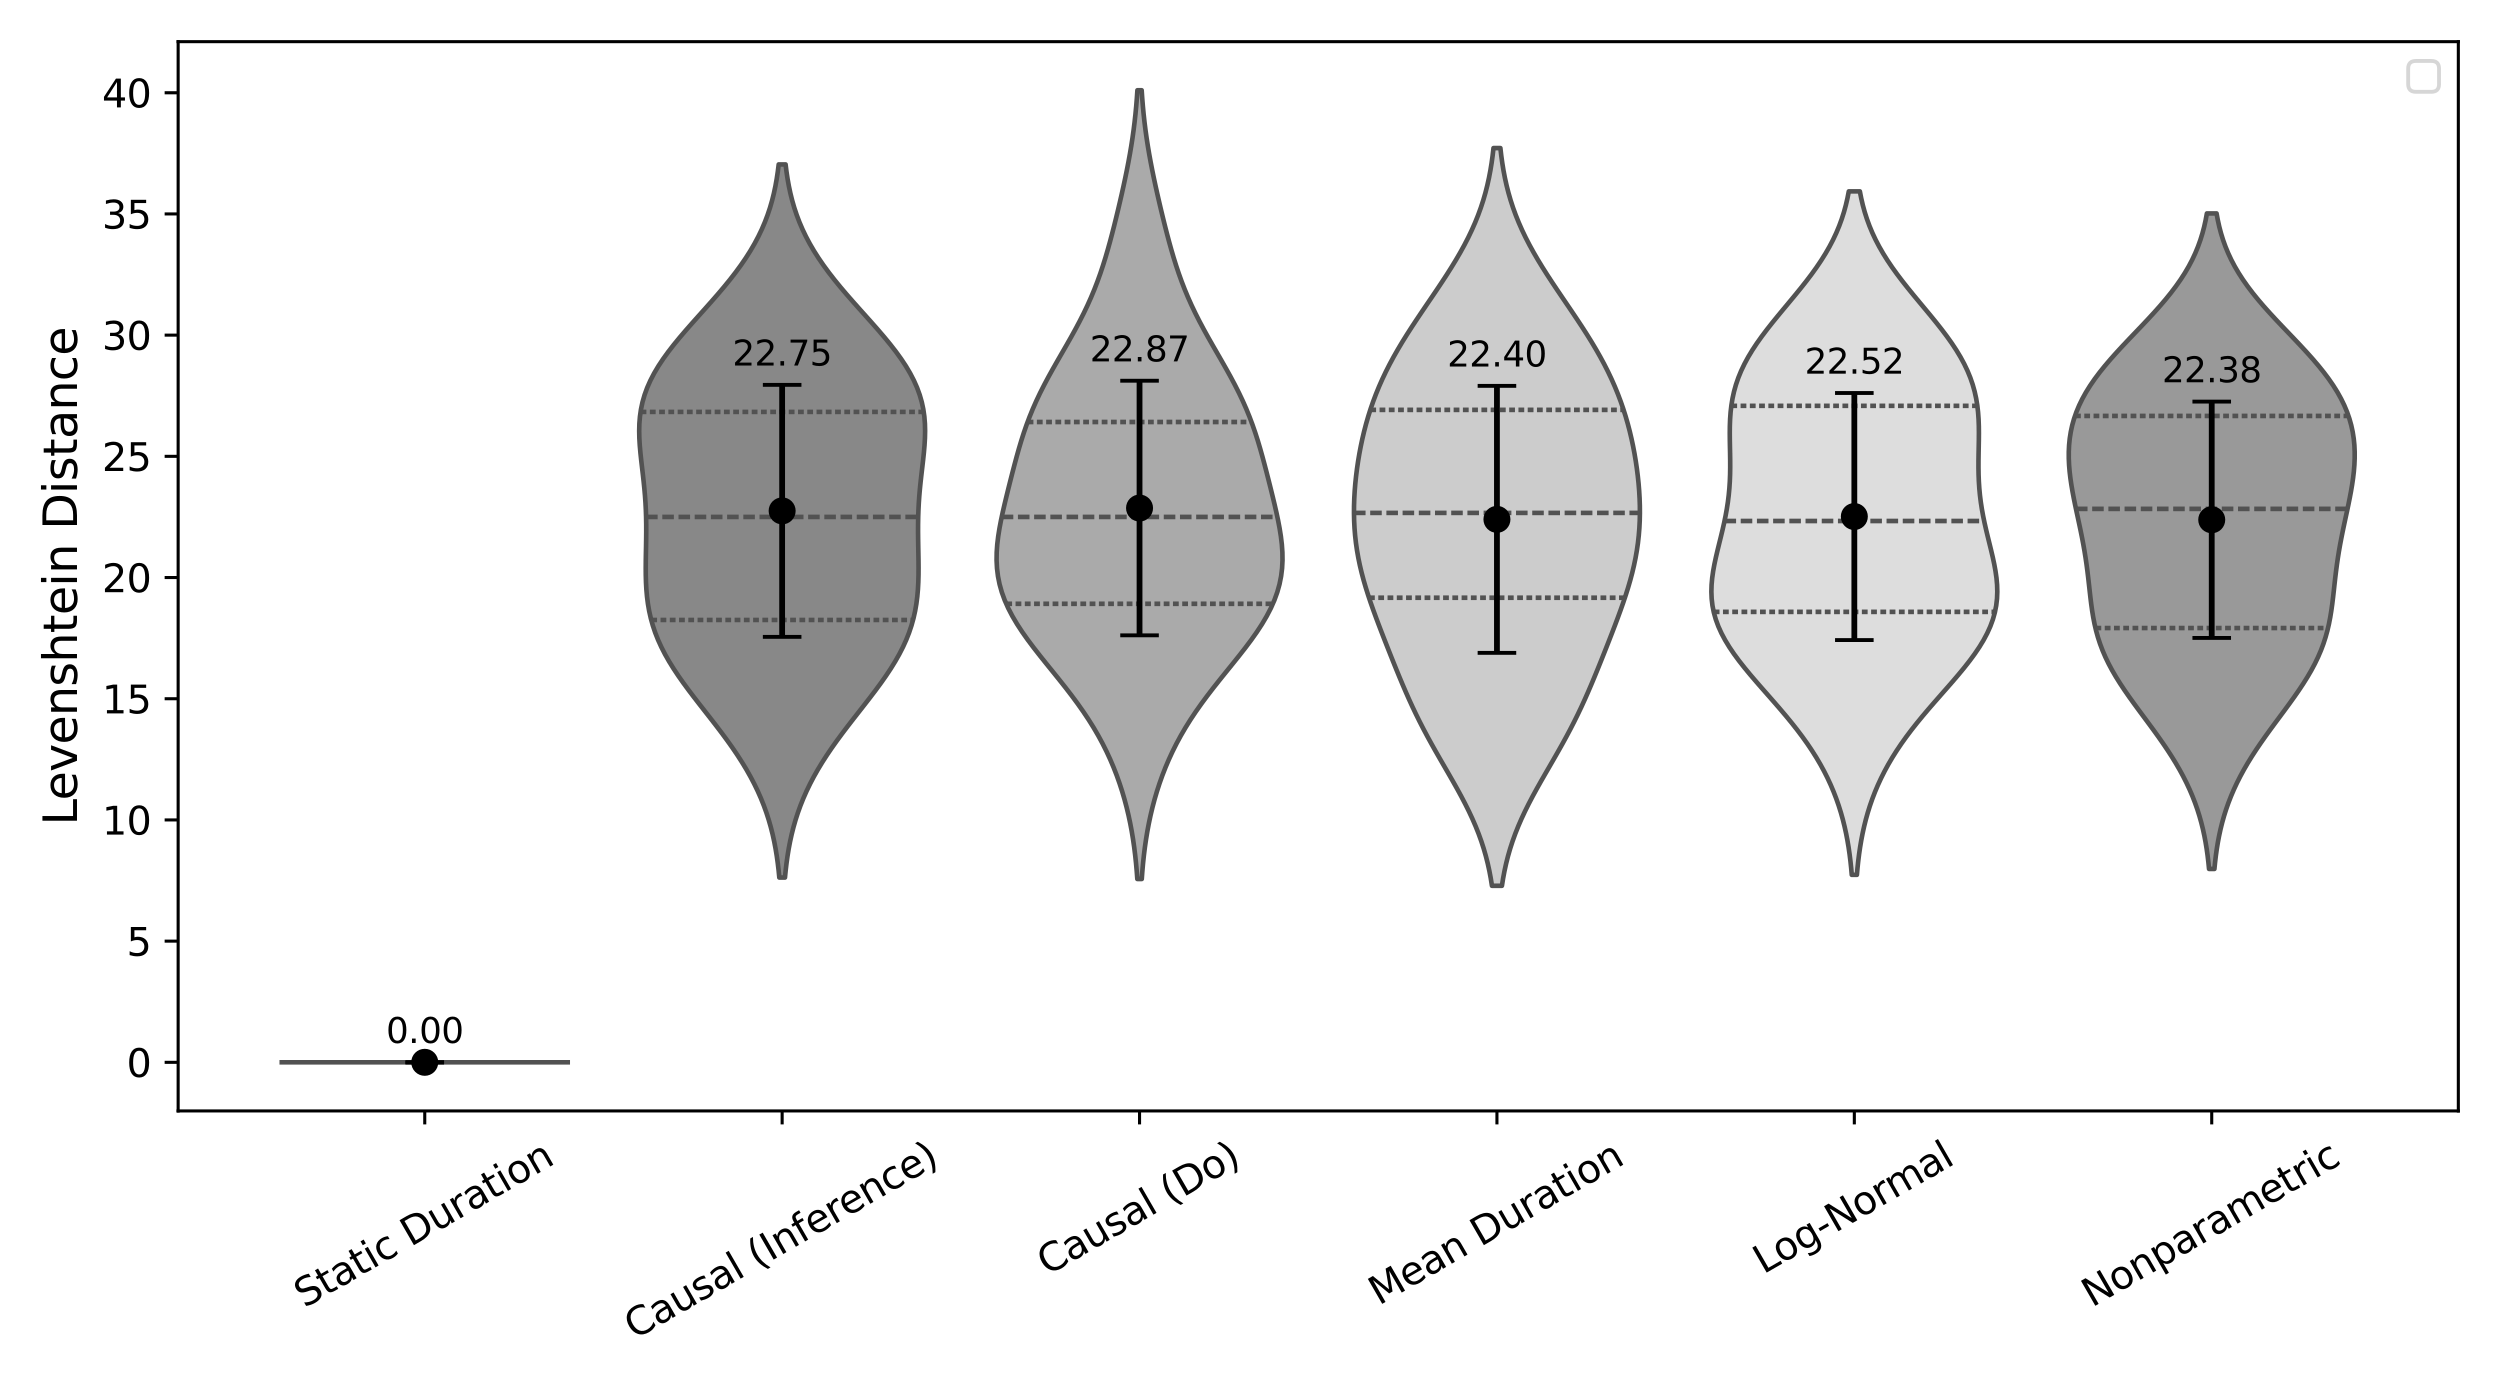 <?xml version="1.0" encoding="utf-8" standalone="no"?>
<!DOCTYPE svg PUBLIC "-//W3C//DTD SVG 1.1//EN"
  "http://www.w3.org/Graphics/SVG/1.1/DTD/svg11.dtd">
<svg xmlns:xlink="http://www.w3.org/1999/xlink" width="648pt" height="360pt" viewBox="0 0 648 360" xmlns="http://www.w3.org/2000/svg" version="1.1">
 <defs>
  <style type="text/css">*{stroke-linejoin: round; stroke-linecap: butt}</style>
 </defs>
 <g id="figure_1">
  <g id="patch_1">
   <path d="M 0 360 
L 648 360 
L 648 0 
L 0 0 
z
" style="fill: #ffffff"/>
  </g>
  <g id="axes_1">
   <g id="patch_2">
    <path d="M 46.175 287.95 
L 637.2 287.95 
L 637.2 10.8 
L 46.175 10.8 
z
" style="fill: #ffffff"/>
   </g>
   <g id="FillBetweenPolyCollection_1">
    <defs>
     <path id="m46a156cd77" d="M 203.464 -132.541 
L 201.999 -132.541 
L 201.816 -134.408 
L 201.596 -136.275 
L 201.336 -138.142 
L 201.03 -140.009 
L 200.673 -141.876 
L 200.262 -143.743 
L 199.791 -145.61 
L 199.256 -147.477 
L 198.652 -149.344 
L 197.978 -151.211 
L 197.23 -153.079 
L 196.405 -154.946 
L 195.503 -156.813 
L 194.523 -158.68 
L 193.467 -160.547 
L 192.336 -162.414 
L 191.135 -164.281 
L 189.868 -166.148 
L 188.542 -168.015 
L 187.166 -169.882 
L 185.749 -171.749 
L 184.304 -173.616 
L 182.844 -175.483 
L 181.382 -177.35 
L 179.934 -179.217 
L 178.516 -181.084 
L 177.142 -182.951 
L 175.828 -184.819 
L 174.587 -186.686 
L 173.431 -188.553 
L 172.371 -190.42 
L 171.415 -192.287 
L 170.567 -194.154 
L 169.83 -196.021 
L 169.203 -197.888 
L 168.683 -199.755 
L 168.265 -201.622 
L 167.942 -203.489 
L 167.703 -205.356 
L 167.538 -207.223 
L 167.436 -209.09 
L 167.385 -210.957 
L 167.373 -212.824 
L 167.388 -214.692 
L 167.419 -216.559 
L 167.455 -218.426 
L 167.486 -220.293 
L 167.503 -222.16 
L 167.499 -224.027 
L 167.468 -225.894 
L 167.406 -227.761 
L 167.309 -229.628 
L 167.179 -231.495 
L 167.016 -233.362 
L 166.827 -235.229 
L 166.619 -237.096 
L 166.401 -238.963 
L 166.187 -240.83 
L 165.99 -242.697 
L 165.828 -244.564 
L 165.718 -246.432 
L 165.677 -248.299 
L 165.723 -250.166 
L 165.873 -252.033 
L 166.14 -253.9 
L 166.537 -255.767 
L 167.073 -257.634 
L 167.753 -259.501 
L 168.578 -261.368 
L 169.547 -263.235 
L 170.654 -265.102 
L 171.888 -266.969 
L 173.239 -268.836 
L 174.689 -270.703 
L 176.223 -272.57 
L 177.82 -274.437 
L 179.463 -276.304 
L 181.131 -278.172 
L 182.804 -280.039 
L 184.464 -281.906 
L 186.093 -283.773 
L 187.676 -285.64 
L 189.2 -287.507 
L 190.651 -289.374 
L 192.021 -291.241 
L 193.302 -293.108 
L 194.489 -294.975 
L 195.579 -296.842 
L 196.57 -298.709 
L 197.465 -300.576 
L 198.263 -302.443 
L 198.971 -304.31 
L 199.591 -306.177 
L 200.131 -308.044 
L 200.595 -309.912 
L 200.992 -311.779 
L 201.326 -313.646 
L 201.607 -315.513 
L 201.839 -317.38 
L 203.625 -317.38 
L 203.625 -317.38 
L 203.857 -315.513 
L 204.137 -313.646 
L 204.472 -311.779 
L 204.868 -309.912 
L 205.333 -308.044 
L 205.872 -306.177 
L 206.493 -304.31 
L 207.2 -302.443 
L 207.999 -300.576 
L 208.893 -298.709 
L 209.885 -296.842 
L 210.975 -294.975 
L 212.162 -293.108 
L 213.443 -291.241 
L 214.813 -289.374 
L 216.264 -287.507 
L 217.787 -285.64 
L 219.37 -283.773 
L 221 -281.906 
L 222.66 -280.039 
L 224.333 -278.172 
L 226.001 -276.304 
L 227.643 -274.437 
L 229.241 -272.57 
L 230.775 -270.703 
L 232.225 -268.836 
L 233.575 -266.969 
L 234.81 -265.102 
L 235.916 -263.235 
L 236.885 -261.368 
L 237.711 -259.501 
L 238.391 -257.634 
L 238.927 -255.767 
L 239.324 -253.9 
L 239.591 -252.033 
L 239.741 -250.166 
L 239.787 -248.299 
L 239.746 -246.432 
L 239.635 -244.564 
L 239.473 -242.697 
L 239.277 -240.83 
L 239.062 -238.963 
L 238.845 -237.096 
L 238.636 -235.229 
L 238.447 -233.362 
L 238.285 -231.495 
L 238.154 -229.628 
L 238.058 -227.761 
L 237.995 -225.894 
L 237.964 -224.027 
L 237.96 -222.16 
L 237.978 -220.293 
L 238.009 -218.426 
L 238.045 -216.559 
L 238.075 -214.692 
L 238.09 -212.824 
L 238.078 -210.957 
L 238.028 -209.09 
L 237.926 -207.223 
L 237.761 -205.356 
L 237.522 -203.489 
L 237.198 -201.622 
L 236.78 -199.755 
L 236.261 -197.888 
L 235.634 -196.021 
L 234.897 -194.154 
L 234.049 -192.287 
L 233.092 -190.42 
L 232.032 -188.553 
L 230.877 -186.686 
L 229.636 -184.819 
L 228.322 -182.951 
L 226.948 -181.084 
L 225.529 -179.217 
L 224.081 -177.35 
L 222.62 -175.483 
L 221.159 -173.616 
L 219.714 -171.749 
L 218.298 -169.882 
L 216.922 -168.015 
L 215.596 -166.148 
L 214.329 -164.281 
L 213.127 -162.414 
L 211.997 -160.547 
L 210.94 -158.68 
L 209.961 -156.813 
L 209.059 -154.946 
L 208.234 -153.079 
L 207.485 -151.211 
L 206.811 -149.344 
L 206.208 -147.477 
L 205.673 -145.61 
L 205.202 -143.743 
L 204.79 -141.876 
L 204.434 -140.009 
L 204.128 -138.142 
L 203.868 -136.275 
L 203.648 -134.408 
L 203.464 -132.541 
z
" style="stroke: #525252; stroke-width: 1.2"/>
    </defs>
    <g clip-path="url(#p3bb5e16702)">
     <use xlink:href="#m46a156cd77" x="0" y="360" style="fill: #888888; stroke: #525252; stroke-width: 1.2"/>
    </g>
   </g>
   <g id="FillBetweenPolyCollection_2">
    <defs>
     <path id="m04b1e6a5a4" d="M 295.947 -132.167 
L 294.791 -132.167 
L 294.637 -134.232 
L 294.453 -136.297 
L 294.234 -138.362 
L 293.977 -140.427 
L 293.68 -142.492 
L 293.337 -144.557 
L 292.948 -146.622 
L 292.508 -148.687 
L 292.015 -150.752 
L 291.466 -152.817 
L 290.858 -154.882 
L 290.188 -156.947 
L 289.453 -159.012 
L 288.649 -161.077 
L 287.772 -163.142 
L 286.817 -165.207 
L 285.782 -167.272 
L 284.663 -169.337 
L 283.458 -171.402 
L 282.167 -173.467 
L 280.791 -175.532 
L 279.335 -177.597 
L 277.807 -179.662 
L 276.218 -181.727 
L 274.583 -183.792 
L 272.919 -185.857 
L 271.248 -187.922 
L 269.593 -189.987 
L 267.977 -192.052 
L 266.427 -194.117 
L 264.966 -196.182 
L 263.616 -198.247 
L 262.398 -200.312 
L 261.326 -202.377 
L 260.413 -204.442 
L 259.667 -206.507 
L 259.088 -208.572 
L 258.675 -210.637 
L 258.421 -212.702 
L 258.314 -214.767 
L 258.342 -216.832 
L 258.487 -218.897 
L 258.732 -220.962 
L 259.06 -223.027 
L 259.451 -225.092 
L 259.891 -227.157 
L 260.364 -229.222 
L 260.86 -231.287 
L 261.369 -233.352 
L 261.888 -235.417 
L 262.416 -237.482 
L 262.955 -239.547 
L 263.511 -241.612 
L 264.092 -243.677 
L 264.707 -245.742 
L 265.367 -247.807 
L 266.08 -249.872 
L 266.855 -251.937 
L 267.697 -254.002 
L 268.609 -256.067 
L 269.589 -258.132 
L 270.633 -260.197 
L 271.732 -262.262 
L 272.876 -264.327 
L 274.049 -266.392 
L 275.238 -268.457 
L 276.427 -270.522 
L 277.599 -272.587 
L 278.74 -274.652 
L 279.839 -276.717 
L 280.886 -278.782 
L 281.873 -280.847 
L 282.798 -282.912 
L 283.66 -284.977 
L 284.459 -287.042 
L 285.201 -289.107 
L 285.891 -291.172 
L 286.535 -293.237 
L 287.14 -295.302 
L 287.715 -297.367 
L 288.264 -299.432 
L 288.793 -301.497 
L 289.305 -303.562 
L 289.805 -305.627 
L 290.291 -307.692 
L 290.765 -309.757 
L 291.224 -311.822 
L 291.667 -313.887 
L 292.091 -315.952 
L 292.492 -318.017 
L 292.868 -320.082 
L 293.217 -322.147 
L 293.537 -324.212 
L 293.825 -326.277 
L 294.083 -328.342 
L 294.309 -330.407 
L 294.506 -332.472 
L 294.674 -334.537 
L 294.816 -336.602 
L 295.921 -336.602 
L 295.921 -336.602 
L 296.063 -334.537 
L 296.232 -332.472 
L 296.428 -330.407 
L 296.655 -328.342 
L 296.913 -326.277 
L 297.201 -324.212 
L 297.521 -322.147 
L 297.869 -320.082 
L 298.246 -318.017 
L 298.647 -315.952 
L 299.071 -313.887 
L 299.514 -311.822 
L 299.973 -309.757 
L 300.447 -307.692 
L 300.933 -305.627 
L 301.433 -303.562 
L 301.945 -301.497 
L 302.474 -299.432 
L 303.023 -297.367 
L 303.597 -295.302 
L 304.203 -293.237 
L 304.847 -291.172 
L 305.537 -289.107 
L 306.279 -287.042 
L 307.078 -284.977 
L 307.94 -282.912 
L 308.864 -280.847 
L 309.852 -278.782 
L 310.899 -276.717 
L 311.998 -274.652 
L 313.139 -272.587 
L 314.311 -270.522 
L 315.5 -268.457 
L 316.688 -266.392 
L 317.862 -264.327 
L 319.006 -262.262 
L 320.105 -260.197 
L 321.149 -258.132 
L 322.129 -256.067 
L 323.041 -254.002 
L 323.883 -251.937 
L 324.658 -249.872 
L 325.371 -247.807 
L 326.031 -245.742 
L 326.646 -243.677 
L 327.227 -241.612 
L 327.783 -239.547 
L 328.322 -237.482 
L 328.849 -235.417 
L 329.369 -233.352 
L 329.878 -231.287 
L 330.374 -229.222 
L 330.847 -227.157 
L 331.286 -225.092 
L 331.678 -223.027 
L 332.005 -220.962 
L 332.251 -218.897 
L 332.396 -216.832 
L 332.424 -214.767 
L 332.317 -212.702 
L 332.063 -210.637 
L 331.65 -208.572 
L 331.071 -206.507 
L 330.324 -204.442 
L 329.412 -202.377 
L 328.34 -200.312 
L 327.122 -198.247 
L 325.772 -196.182 
L 324.311 -194.117 
L 322.761 -192.052 
L 321.145 -189.987 
L 319.49 -187.922 
L 317.819 -185.857 
L 316.155 -183.792 
L 314.52 -181.727 
L 312.931 -179.662 
L 311.403 -177.597 
L 309.947 -175.532 
L 308.571 -173.467 
L 307.28 -171.402 
L 306.075 -169.337 
L 304.956 -167.272 
L 303.921 -165.207 
L 302.966 -163.142 
L 302.089 -161.077 
L 301.285 -159.012 
L 300.55 -156.947 
L 299.88 -154.882 
L 299.272 -152.817 
L 298.723 -150.752 
L 298.23 -148.687 
L 297.79 -146.622 
L 297.4 -144.557 
L 297.058 -142.492 
L 296.76 -140.427 
L 296.504 -138.362 
L 296.285 -136.297 
L 296.101 -134.232 
L 295.947 -132.167 
z
" style="stroke: #525252; stroke-width: 1.2"/>
    </defs>
    <g clip-path="url(#p3bb5e16702)">
     <use xlink:href="#m04b1e6a5a4" x="0" y="360" style="fill: #aaaaaa; stroke: #525252; stroke-width: 1.2"/>
    </g>
   </g>
   <g id="FillBetweenPolyCollection_3">
    <defs>
     <path id="ma649c56b1e" d="M 389.297 -130.402 
L 386.715 -130.402 
L 386.406 -132.334 
L 386.042 -134.265 
L 385.618 -136.196 
L 385.128 -138.128 
L 384.571 -140.059 
L 383.943 -141.991 
L 383.244 -143.922 
L 382.474 -145.854 
L 381.635 -147.785 
L 380.732 -149.717 
L 379.77 -151.648 
L 378.758 -153.58 
L 377.704 -155.511 
L 376.618 -157.443 
L 375.512 -159.374 
L 374.395 -161.305 
L 373.278 -163.237 
L 372.173 -165.168 
L 371.086 -167.1 
L 370.026 -169.031 
L 368.999 -170.963 
L 368.006 -172.894 
L 367.05 -174.826 
L 366.129 -176.757 
L 365.243 -178.689 
L 364.387 -180.62 
L 363.556 -182.552 
L 362.746 -184.483 
L 361.953 -186.415 
L 361.172 -188.346 
L 360.4 -190.277 
L 359.635 -192.209 
L 358.876 -194.14 
L 358.125 -196.072 
L 357.385 -198.003 
L 356.66 -199.935 
L 355.954 -201.866 
L 355.274 -203.798 
L 354.626 -205.729 
L 354.018 -207.661 
L 353.453 -209.592 
L 352.939 -211.524 
L 352.48 -213.455 
L 352.08 -215.386 
L 351.739 -217.318 
L 351.461 -219.249 
L 351.245 -221.181 
L 351.089 -223.112 
L 350.992 -225.044 
L 350.951 -226.975 
L 350.964 -228.907 
L 351.028 -230.838 
L 351.14 -232.77 
L 351.297 -234.701 
L 351.498 -236.633 
L 351.741 -238.564 
L 352.025 -240.496 
L 352.35 -242.427 
L 352.718 -244.358 
L 353.129 -246.29 
L 353.587 -248.221 
L 354.093 -250.153 
L 354.65 -252.084 
L 355.262 -254.016 
L 355.931 -255.947 
L 356.66 -257.879 
L 357.451 -259.81 
L 358.306 -261.742 
L 359.224 -263.673 
L 360.204 -265.605 
L 361.246 -267.536 
L 362.346 -269.467 
L 363.498 -271.399 
L 364.698 -273.33 
L 365.939 -275.262 
L 367.212 -277.193 
L 368.508 -279.125 
L 369.817 -281.056 
L 371.131 -282.988 
L 372.437 -284.919 
L 373.725 -286.851 
L 374.987 -288.782 
L 376.21 -290.714 
L 377.388 -292.645 
L 378.512 -294.577 
L 379.575 -296.508 
L 380.571 -298.439 
L 381.497 -300.371 
L 382.35 -302.302 
L 383.128 -304.234 
L 383.831 -306.165 
L 384.461 -308.097 
L 385.021 -310.028 
L 385.512 -311.96 
L 385.94 -313.891 
L 386.309 -315.823 
L 386.624 -317.754 
L 386.89 -319.686 
L 387.113 -321.617 
L 388.899 -321.617 
L 388.899 -321.617 
L 389.122 -319.686 
L 389.389 -317.754 
L 389.703 -315.823 
L 390.072 -313.891 
L 390.5 -311.96 
L 390.992 -310.028 
L 391.551 -308.097 
L 392.181 -306.165 
L 392.884 -304.234 
L 393.663 -302.302 
L 394.515 -300.371 
L 395.441 -298.439 
L 396.438 -296.508 
L 397.5 -294.577 
L 398.624 -292.645 
L 399.802 -290.714 
L 401.026 -288.782 
L 402.287 -286.851 
L 403.575 -284.919 
L 404.882 -282.988 
L 406.195 -281.056 
L 407.504 -279.125 
L 408.8 -277.193 
L 410.073 -275.262 
L 411.314 -273.33 
L 412.514 -271.399 
L 413.666 -269.467 
L 414.766 -267.536 
L 415.808 -265.605 
L 416.789 -263.673 
L 417.707 -261.742 
L 418.561 -259.81 
L 419.352 -257.879 
L 420.081 -255.947 
L 420.75 -254.016 
L 421.362 -252.084 
L 421.919 -250.153 
L 422.425 -248.221 
L 422.883 -246.29 
L 423.294 -244.358 
L 423.662 -242.427 
L 423.987 -240.496 
L 424.271 -238.564 
L 424.514 -236.633 
L 424.715 -234.701 
L 424.872 -232.77 
L 424.984 -230.838 
L 425.048 -228.907 
L 425.061 -226.975 
L 425.02 -225.044 
L 424.923 -223.112 
L 424.768 -221.181 
L 424.551 -219.249 
L 424.273 -217.318 
L 423.933 -215.386 
L 423.532 -213.455 
L 423.073 -211.524 
L 422.559 -209.592 
L 421.995 -207.661 
L 421.386 -205.729 
L 420.738 -203.798 
L 420.058 -201.866 
L 419.352 -199.935 
L 418.627 -198.003 
L 417.887 -196.072 
L 417.136 -194.14 
L 416.378 -192.209 
L 415.612 -190.277 
L 414.84 -188.346 
L 414.059 -186.415 
L 413.266 -184.483 
L 412.456 -182.552 
L 411.626 -180.62 
L 410.769 -178.689 
L 409.883 -176.757 
L 408.963 -174.826 
L 408.006 -172.894 
L 407.014 -170.963 
L 405.986 -169.031 
L 404.926 -167.1 
L 403.839 -165.168 
L 402.734 -163.237 
L 401.618 -161.305 
L 400.501 -159.374 
L 399.394 -157.443 
L 398.308 -155.511 
L 397.254 -153.58 
L 396.242 -151.648 
L 395.28 -149.717 
L 394.377 -147.785 
L 393.539 -145.854 
L 392.768 -143.922 
L 392.069 -141.991 
L 391.441 -140.059 
L 390.884 -138.128 
L 390.395 -136.196 
L 389.97 -134.265 
L 389.606 -132.334 
L 389.297 -130.402 
z
" style="stroke: #525252; stroke-width: 1.2"/>
    </defs>
    <g clip-path="url(#p3bb5e16702)">
     <use xlink:href="#ma649c56b1e" x="0" y="360" style="fill: #cccccc; stroke: #525252; stroke-width: 1.2"/>
    </g>
   </g>
   <g id="FillBetweenPolyCollection_4">
    <defs>
     <path id="m8d624b851b" d="M 481.307 -133.243 
L 479.979 -133.243 
L 479.82 -135.032 
L 479.631 -136.821 
L 479.409 -138.611 
L 479.149 -140.4 
L 478.849 -142.19 
L 478.504 -143.979 
L 478.11 -145.769 
L 477.665 -147.558 
L 477.165 -149.347 
L 476.605 -151.137 
L 475.983 -152.926 
L 475.296 -154.716 
L 474.54 -156.505 
L 473.713 -158.294 
L 472.812 -160.084 
L 471.836 -161.873 
L 470.784 -163.663 
L 469.655 -165.452 
L 468.451 -167.242 
L 467.172 -169.031 
L 465.824 -170.82 
L 464.412 -172.61 
L 462.944 -174.399 
L 461.429 -176.189 
L 459.88 -177.978 
L 458.31 -179.768 
L 456.736 -181.557 
L 455.175 -183.346 
L 453.646 -185.136 
L 452.169 -186.925 
L 450.762 -188.715 
L 449.445 -190.504 
L 448.235 -192.294 
L 447.148 -194.083 
L 446.195 -195.872 
L 445.387 -197.662 
L 444.73 -199.451 
L 444.225 -201.241 
L 443.87 -203.03 
L 443.661 -204.819 
L 443.588 -206.609 
L 443.639 -208.398 
L 443.8 -210.188 
L 444.052 -211.977 
L 444.379 -213.767 
L 444.762 -215.556 
L 445.182 -217.345 
L 445.622 -219.135 
L 446.064 -220.924 
L 446.494 -222.714 
L 446.899 -224.503 
L 447.267 -226.293 
L 447.591 -228.082 
L 447.866 -229.871 
L 448.087 -231.661 
L 448.254 -233.45 
L 448.37 -235.24 
L 448.439 -237.029 
L 448.467 -238.818 
L 448.463 -240.608 
L 448.438 -242.397 
L 448.402 -244.187 
L 448.37 -245.976 
L 448.356 -247.766 
L 448.375 -249.555 
L 448.441 -251.344 
L 448.569 -253.134 
L 448.773 -254.923 
L 449.065 -256.713 
L 449.457 -258.502 
L 449.958 -260.292 
L 450.573 -262.081 
L 451.306 -263.87 
L 452.158 -265.66 
L 453.126 -267.449 
L 454.205 -269.239 
L 455.386 -271.028 
L 456.658 -272.817 
L 458.007 -274.607 
L 459.419 -276.396 
L 460.875 -278.186 
L 462.358 -279.975 
L 463.85 -281.765 
L 465.332 -283.554 
L 466.788 -285.343 
L 468.201 -287.133 
L 469.558 -288.922 
L 470.845 -290.712 
L 472.053 -292.501 
L 473.174 -294.291 
L 474.203 -296.08 
L 475.138 -297.869 
L 475.978 -299.659 
L 476.724 -301.448 
L 477.38 -303.238 
L 477.95 -305.027 
L 478.441 -306.816 
L 478.859 -308.606 
L 479.211 -310.395 
L 482.076 -310.395 
L 482.076 -310.395 
L 482.427 -308.606 
L 482.845 -306.816 
L 483.336 -305.027 
L 483.907 -303.238 
L 484.563 -301.448 
L 485.309 -299.659 
L 486.149 -297.869 
L 487.083 -296.08 
L 488.113 -294.291 
L 489.234 -292.501 
L 490.442 -290.712 
L 491.729 -288.922 
L 493.085 -287.133 
L 494.498 -285.343 
L 495.954 -283.554 
L 497.437 -281.765 
L 498.928 -279.975 
L 500.411 -278.186 
L 501.868 -276.396 
L 503.279 -274.607 
L 504.629 -272.817 
L 505.901 -271.028 
L 507.082 -269.239 
L 508.161 -267.449 
L 509.129 -265.66 
L 509.981 -263.87 
L 510.714 -262.081 
L 511.329 -260.292 
L 511.829 -258.502 
L 512.221 -256.713 
L 512.514 -254.923 
L 512.718 -253.134 
L 512.846 -251.344 
L 512.912 -249.555 
L 512.93 -247.766 
L 512.916 -245.976 
L 512.884 -244.187 
L 512.849 -242.397 
L 512.823 -240.608 
L 512.819 -238.818 
L 512.847 -237.029 
L 512.916 -235.24 
L 513.032 -233.45 
L 513.2 -231.661 
L 513.421 -229.871 
L 513.695 -228.082 
L 514.019 -226.293 
L 514.388 -224.503 
L 514.792 -222.714 
L 515.222 -220.924 
L 515.664 -219.135 
L 516.104 -217.345 
L 516.524 -215.556 
L 516.907 -213.767 
L 517.234 -211.977 
L 517.487 -210.188 
L 517.647 -208.398 
L 517.698 -206.609 
L 517.625 -204.819 
L 517.416 -203.03 
L 517.062 -201.241 
L 516.557 -199.451 
L 515.899 -197.662 
L 515.091 -195.872 
L 514.139 -194.083 
L 513.051 -192.294 
L 511.841 -190.504 
L 510.524 -188.715 
L 509.118 -186.925 
L 507.64 -185.136 
L 506.112 -183.346 
L 504.551 -181.557 
L 502.976 -179.768 
L 501.407 -177.978 
L 499.857 -176.189 
L 498.342 -174.399 
L 496.874 -172.61 
L 495.462 -170.82 
L 494.114 -169.031 
L 492.836 -167.242 
L 491.631 -165.452 
L 490.502 -163.663 
L 489.45 -161.873 
L 488.474 -160.084 
L 487.574 -158.294 
L 486.747 -156.505 
L 485.991 -154.716 
L 485.303 -152.926 
L 484.681 -151.137 
L 484.122 -149.347 
L 483.621 -147.558 
L 483.176 -145.769 
L 482.783 -143.979 
L 482.438 -142.19 
L 482.137 -140.4 
L 481.878 -138.611 
L 481.655 -136.821 
L 481.466 -135.032 
L 481.307 -133.243 
z
" style="stroke: #525252; stroke-width: 1.2"/>
    </defs>
    <g clip-path="url(#p3bb5e16702)">
     <use xlink:href="#m8d624b851b" x="0" y="360" style="fill: #dddddd; stroke: #525252; stroke-width: 1.2"/>
    </g>
   </g>
   <g id="FillBetweenPolyCollection_5">
    <defs>
     <path id="m65158af0b6" d="M 573.976 -134.774 
L 572.585 -134.774 
L 572.415 -136.49 
L 572.213 -138.207 
L 571.974 -139.923 
L 571.694 -141.639 
L 571.37 -143.355 
L 570.997 -145.072 
L 570.571 -146.788 
L 570.088 -148.504 
L 569.547 -150.22 
L 568.943 -151.936 
L 568.274 -153.653 
L 567.539 -155.369 
L 566.737 -157.085 
L 565.869 -158.801 
L 564.935 -160.517 
L 563.937 -162.234 
L 562.879 -163.95 
L 561.766 -165.666 
L 560.603 -167.382 
L 559.398 -169.099 
L 558.159 -170.815 
L 556.898 -172.531 
L 555.626 -174.247 
L 554.353 -175.963 
L 553.095 -177.68 
L 551.864 -179.396 
L 550.673 -181.112 
L 549.535 -182.828 
L 548.461 -184.544 
L 547.462 -186.261 
L 546.545 -187.977 
L 545.717 -189.693 
L 544.979 -191.409 
L 544.332 -193.125 
L 543.774 -194.842 
L 543.299 -196.558 
L 542.899 -198.274 
L 542.564 -199.99 
L 542.283 -201.707 
L 542.044 -203.423 
L 541.834 -205.139 
L 541.641 -206.855 
L 541.452 -208.571 
L 541.259 -210.288 
L 541.053 -212.004 
L 540.827 -213.72 
L 540.576 -215.436 
L 540.3 -217.152 
L 539.998 -218.869 
L 539.672 -220.585 
L 539.326 -222.301 
L 538.965 -224.017 
L 538.596 -225.734 
L 538.226 -227.45 
L 537.863 -229.166 
L 537.516 -230.882 
L 537.192 -232.598 
L 536.9 -234.315 
L 536.649 -236.031 
L 536.448 -237.747 
L 536.305 -239.463 
L 536.228 -241.179 
L 536.226 -242.896 
L 536.306 -244.612 
L 536.476 -246.328 
L 536.744 -248.044 
L 537.116 -249.761 
L 537.598 -251.477 
L 538.195 -253.193 
L 538.91 -254.909 
L 539.744 -256.625 
L 540.698 -258.342 
L 541.768 -260.058 
L 542.95 -261.774 
L 544.237 -263.49 
L 545.618 -265.206 
L 547.082 -266.923 
L 548.614 -268.639 
L 550.199 -270.355 
L 551.82 -272.071 
L 553.458 -273.788 
L 555.097 -275.504 
L 556.716 -277.22 
L 558.301 -278.936 
L 559.833 -280.652 
L 561.301 -282.369 
L 562.691 -284.085 
L 563.993 -285.801 
L 565.201 -287.517 
L 566.309 -289.233 
L 567.315 -290.95 
L 568.219 -292.666 
L 569.022 -294.382 
L 569.729 -296.098 
L 570.344 -297.815 
L 570.875 -299.531 
L 571.327 -301.247 
L 571.708 -302.963 
L 572.027 -304.679 
L 574.534 -304.679 
L 574.534 -304.679 
L 574.853 -302.963 
L 575.234 -301.247 
L 575.686 -299.531 
L 576.216 -297.815 
L 576.832 -296.098 
L 577.539 -294.382 
L 578.342 -292.666 
L 579.246 -290.95 
L 580.252 -289.233 
L 581.36 -287.517 
L 582.568 -285.801 
L 583.87 -284.085 
L 585.26 -282.369 
L 586.727 -280.652 
L 588.26 -278.936 
L 589.844 -277.22 
L 591.464 -275.504 
L 593.102 -273.788 
L 594.741 -272.071 
L 596.362 -270.355 
L 597.947 -268.639 
L 599.479 -266.923 
L 600.943 -265.206 
L 602.324 -263.49 
L 603.61 -261.774 
L 604.793 -260.058 
L 605.863 -258.342 
L 606.817 -256.625 
L 607.651 -254.909 
L 608.366 -253.193 
L 608.963 -251.477 
L 609.445 -249.761 
L 609.817 -248.044 
L 610.085 -246.328 
L 610.255 -244.612 
L 610.335 -242.896 
L 610.333 -241.179 
L 610.256 -239.463 
L 610.113 -237.747 
L 609.911 -236.031 
L 609.661 -234.315 
L 609.369 -232.598 
L 609.045 -230.882 
L 608.697 -229.166 
L 608.334 -227.45 
L 607.964 -225.734 
L 607.595 -224.017 
L 607.235 -222.301 
L 606.889 -220.585 
L 606.563 -218.869 
L 606.26 -217.152 
L 605.984 -215.436 
L 605.734 -213.72 
L 605.508 -212.004 
L 605.301 -210.288 
L 605.108 -208.571 
L 604.92 -206.855 
L 604.727 -205.139 
L 604.517 -203.423 
L 604.277 -201.707 
L 603.997 -199.99 
L 603.662 -198.274 
L 603.262 -196.558 
L 602.786 -194.842 
L 602.228 -193.125 
L 601.582 -191.409 
L 600.844 -189.693 
L 600.015 -187.977 
L 599.099 -186.261 
L 598.1 -184.544 
L 597.026 -182.828 
L 595.888 -181.112 
L 594.697 -179.396 
L 593.466 -177.68 
L 592.207 -175.963 
L 590.935 -174.247 
L 589.662 -172.531 
L 588.401 -170.815 
L 587.163 -169.099 
L 585.958 -167.382 
L 584.795 -165.666 
L 583.682 -163.95 
L 582.624 -162.234 
L 581.626 -160.517 
L 580.692 -158.801 
L 579.823 -157.085 
L 579.022 -155.369 
L 578.287 -153.653 
L 577.618 -151.936 
L 577.014 -150.22 
L 576.472 -148.504 
L 575.99 -146.788 
L 575.564 -145.072 
L 575.191 -143.355 
L 574.867 -141.639 
L 574.587 -139.923 
L 574.348 -138.207 
L 574.146 -136.49 
L 573.976 -134.774 
z
" style="stroke: #525252; stroke-width: 1.2"/>
    </defs>
    <g clip-path="url(#p3bb5e16702)">
     <use xlink:href="#m65158af0b6" x="0" y="360" style="fill: #999999; stroke: #525252; stroke-width: 1.2"/>
    </g>
   </g>
   <g id="matplotlib.axis_1">
    <g id="xtick_1">
     <g id="line2d_1">
      <defs>
       <path id="m963ddb422f" d="M 0 0 
L 0 3.5 
" style="stroke: #000000; stroke-width: 0.8"/>
      </defs>
      <g>
       <use xlink:href="#m963ddb422f" x="110.095" y="287.95" style="stroke: #000000; stroke-width: 0.8"/>
      </g>
     </g>
     <g id="text_1">
      <!-- Static Duration -->
      <g transform="translate(78.91 339.132) rotate(-30) scale(0.1 -0.1)">
       <defs>
        <path id="DejaVuSans-53" d="M 3425 4513 
L 3425 3897 
Q 3066 4069 2747 4153 
Q 2428 4238 2131 4238 
Q 1616 4238 1336 4038 
Q 1056 3838 1056 3469 
Q 1056 3159 1242 3001 
Q 1428 2844 1947 2747 
L 2328 2669 
Q 3034 2534 3370 2195 
Q 3706 1856 3706 1288 
Q 3706 609 3251 259 
Q 2797 -91 1919 -91 
Q 1588 -91 1214 -16 
Q 841 59 441 206 
L 441 856 
Q 825 641 1194 531 
Q 1563 422 1919 422 
Q 2459 422 2753 634 
Q 3047 847 3047 1241 
Q 3047 1584 2836 1778 
Q 2625 1972 2144 2069 
L 1759 2144 
Q 1053 2284 737 2584 
Q 422 2884 422 3419 
Q 422 4038 858 4394 
Q 1294 4750 2059 4750 
Q 2388 4750 2728 4690 
Q 3069 4631 3425 4513 
z
" transform="scale(0.016)"/>
        <path id="DejaVuSans-74" d="M 1172 4494 
L 1172 3500 
L 2356 3500 
L 2356 3053 
L 1172 3053 
L 1172 1153 
Q 1172 725 1289 603 
Q 1406 481 1766 481 
L 2356 481 
L 2356 0 
L 1766 0 
Q 1100 0 847 248 
Q 594 497 594 1153 
L 594 3053 
L 172 3053 
L 172 3500 
L 594 3500 
L 594 4494 
L 1172 4494 
z
" transform="scale(0.016)"/>
        <path id="DejaVuSans-61" d="M 2194 1759 
Q 1497 1759 1228 1600 
Q 959 1441 959 1056 
Q 959 750 1161 570 
Q 1363 391 1709 391 
Q 2188 391 2477 730 
Q 2766 1069 2766 1631 
L 2766 1759 
L 2194 1759 
z
M 3341 1997 
L 3341 0 
L 2766 0 
L 2766 531 
Q 2569 213 2275 61 
Q 1981 -91 1556 -91 
Q 1019 -91 701 211 
Q 384 513 384 1019 
Q 384 1609 779 1909 
Q 1175 2209 1959 2209 
L 2766 2209 
L 2766 2266 
Q 2766 2663 2505 2880 
Q 2244 3097 1772 3097 
Q 1472 3097 1187 3025 
Q 903 2953 641 2809 
L 641 3341 
Q 956 3463 1253 3523 
Q 1550 3584 1831 3584 
Q 2591 3584 2966 3190 
Q 3341 2797 3341 1997 
z
" transform="scale(0.016)"/>
        <path id="DejaVuSans-69" d="M 603 3500 
L 1178 3500 
L 1178 0 
L 603 0 
L 603 3500 
z
M 603 4863 
L 1178 4863 
L 1178 4134 
L 603 4134 
L 603 4863 
z
" transform="scale(0.016)"/>
        <path id="DejaVuSans-63" d="M 3122 3366 
L 3122 2828 
Q 2878 2963 2633 3030 
Q 2388 3097 2138 3097 
Q 1578 3097 1268 2742 
Q 959 2388 959 1747 
Q 959 1106 1268 751 
Q 1578 397 2138 397 
Q 2388 397 2633 464 
Q 2878 531 3122 666 
L 3122 134 
Q 2881 22 2623 -34 
Q 2366 -91 2075 -91 
Q 1284 -91 818 406 
Q 353 903 353 1747 
Q 353 2603 823 3093 
Q 1294 3584 2113 3584 
Q 2378 3584 2631 3529 
Q 2884 3475 3122 3366 
z
" transform="scale(0.016)"/>
        <path id="DejaVuSans-20" transform="scale(0.016)"/>
        <path id="DejaVuSans-44" d="M 1259 4147 
L 1259 519 
L 2022 519 
Q 2988 519 3436 956 
Q 3884 1394 3884 2338 
Q 3884 3275 3436 3711 
Q 2988 4147 2022 4147 
L 1259 4147 
z
M 628 4666 
L 1925 4666 
Q 3281 4666 3915 4102 
Q 4550 3538 4550 2338 
Q 4550 1131 3912 565 
Q 3275 0 1925 0 
L 628 0 
L 628 4666 
z
" transform="scale(0.016)"/>
        <path id="DejaVuSans-75" d="M 544 1381 
L 544 3500 
L 1119 3500 
L 1119 1403 
Q 1119 906 1312 657 
Q 1506 409 1894 409 
Q 2359 409 2629 706 
Q 2900 1003 2900 1516 
L 2900 3500 
L 3475 3500 
L 3475 0 
L 2900 0 
L 2900 538 
Q 2691 219 2414 64 
Q 2138 -91 1772 -91 
Q 1169 -91 856 284 
Q 544 659 544 1381 
z
M 1991 3584 
L 1991 3584 
z
" transform="scale(0.016)"/>
        <path id="DejaVuSans-72" d="M 2631 2963 
Q 2534 3019 2420 3045 
Q 2306 3072 2169 3072 
Q 1681 3072 1420 2755 
Q 1159 2438 1159 1844 
L 1159 0 
L 581 0 
L 581 3500 
L 1159 3500 
L 1159 2956 
Q 1341 3275 1631 3429 
Q 1922 3584 2338 3584 
Q 2397 3584 2469 3576 
Q 2541 3569 2628 3553 
L 2631 2963 
z
" transform="scale(0.016)"/>
        <path id="DejaVuSans-6f" d="M 1959 3097 
Q 1497 3097 1228 2736 
Q 959 2375 959 1747 
Q 959 1119 1226 758 
Q 1494 397 1959 397 
Q 2419 397 2687 759 
Q 2956 1122 2956 1747 
Q 2956 2369 2687 2733 
Q 2419 3097 1959 3097 
z
M 1959 3584 
Q 2709 3584 3137 3096 
Q 3566 2609 3566 1747 
Q 3566 888 3137 398 
Q 2709 -91 1959 -91 
Q 1206 -91 779 398 
Q 353 888 353 1747 
Q 353 2609 779 3096 
Q 1206 3584 1959 3584 
z
" transform="scale(0.016)"/>
        <path id="DejaVuSans-6e" d="M 3513 2113 
L 3513 0 
L 2938 0 
L 2938 2094 
Q 2938 2591 2744 2837 
Q 2550 3084 2163 3084 
Q 1697 3084 1428 2787 
Q 1159 2491 1159 1978 
L 1159 0 
L 581 0 
L 581 3500 
L 1159 3500 
L 1159 2956 
Q 1366 3272 1645 3428 
Q 1925 3584 2291 3584 
Q 2894 3584 3203 3211 
Q 3513 2838 3513 2113 
z
" transform="scale(0.016)"/>
       </defs>
       <use xlink:href="#DejaVuSans-53"/>
       <use xlink:href="#DejaVuSans-74" transform="translate(63.477 0)"/>
       <use xlink:href="#DejaVuSans-61" transform="translate(102.686 0)"/>
       <use xlink:href="#DejaVuSans-74" transform="translate(163.965 0)"/>
       <use xlink:href="#DejaVuSans-69" transform="translate(203.174 0)"/>
       <use xlink:href="#DejaVuSans-63" transform="translate(230.957 0)"/>
       <use xlink:href="#DejaVuSans-20" transform="translate(285.938 0)"/>
       <use xlink:href="#DejaVuSans-44" transform="translate(317.725 0)"/>
       <use xlink:href="#DejaVuSans-75" transform="translate(394.727 0)"/>
       <use xlink:href="#DejaVuSans-72" transform="translate(458.105 0)"/>
       <use xlink:href="#DejaVuSans-61" transform="translate(499.219 0)"/>
       <use xlink:href="#DejaVuSans-74" transform="translate(560.498 0)"/>
       <use xlink:href="#DejaVuSans-69" transform="translate(599.707 0)"/>
       <use xlink:href="#DejaVuSans-6f" transform="translate(627.49 0)"/>
       <use xlink:href="#DejaVuSans-6e" transform="translate(688.672 0)"/>
      </g>
     </g>
    </g>
    <g id="xtick_2">
     <g id="line2d_2">
      <g>
       <use xlink:href="#m963ddb422f" x="202.732" y="287.95" style="stroke: #000000; stroke-width: 0.8"/>
      </g>
     </g>
     <g id="text_2">
      <!-- Causal (Inference) -->
      <g transform="translate(164.476 347.297) rotate(-30) scale(0.1 -0.1)">
       <defs>
        <path id="DejaVuSans-43" d="M 4122 4306 
L 4122 3641 
Q 3803 3938 3442 4084 
Q 3081 4231 2675 4231 
Q 1875 4231 1450 3742 
Q 1025 3253 1025 2328 
Q 1025 1406 1450 917 
Q 1875 428 2675 428 
Q 3081 428 3442 575 
Q 3803 722 4122 1019 
L 4122 359 
Q 3791 134 3420 21 
Q 3050 -91 2638 -91 
Q 1578 -91 968 557 
Q 359 1206 359 2328 
Q 359 3453 968 4101 
Q 1578 4750 2638 4750 
Q 3056 4750 3426 4639 
Q 3797 4528 4122 4306 
z
" transform="scale(0.016)"/>
        <path id="DejaVuSans-73" d="M 2834 3397 
L 2834 2853 
Q 2591 2978 2328 3040 
Q 2066 3103 1784 3103 
Q 1356 3103 1142 2972 
Q 928 2841 928 2578 
Q 928 2378 1081 2264 
Q 1234 2150 1697 2047 
L 1894 2003 
Q 2506 1872 2764 1633 
Q 3022 1394 3022 966 
Q 3022 478 2636 193 
Q 2250 -91 1575 -91 
Q 1294 -91 989 -36 
Q 684 19 347 128 
L 347 722 
Q 666 556 975 473 
Q 1284 391 1588 391 
Q 1994 391 2212 530 
Q 2431 669 2431 922 
Q 2431 1156 2273 1281 
Q 2116 1406 1581 1522 
L 1381 1569 
Q 847 1681 609 1914 
Q 372 2147 372 2553 
Q 372 3047 722 3315 
Q 1072 3584 1716 3584 
Q 2034 3584 2315 3537 
Q 2597 3491 2834 3397 
z
" transform="scale(0.016)"/>
        <path id="DejaVuSans-6c" d="M 603 4863 
L 1178 4863 
L 1178 0 
L 603 0 
L 603 4863 
z
" transform="scale(0.016)"/>
        <path id="DejaVuSans-28" d="M 1984 4856 
Q 1566 4138 1362 3434 
Q 1159 2731 1159 2009 
Q 1159 1288 1364 580 
Q 1569 -128 1984 -844 
L 1484 -844 
Q 1016 -109 783 600 
Q 550 1309 550 2009 
Q 550 2706 781 3412 
Q 1013 4119 1484 4856 
L 1984 4856 
z
" transform="scale(0.016)"/>
        <path id="DejaVuSans-49" d="M 628 4666 
L 1259 4666 
L 1259 0 
L 628 0 
L 628 4666 
z
" transform="scale(0.016)"/>
        <path id="DejaVuSans-66" d="M 2375 4863 
L 2375 4384 
L 1825 4384 
Q 1516 4384 1395 4259 
Q 1275 4134 1275 3809 
L 1275 3500 
L 2222 3500 
L 2222 3053 
L 1275 3053 
L 1275 0 
L 697 0 
L 697 3053 
L 147 3053 
L 147 3500 
L 697 3500 
L 697 3744 
Q 697 4328 969 4595 
Q 1241 4863 1831 4863 
L 2375 4863 
z
" transform="scale(0.016)"/>
        <path id="DejaVuSans-65" d="M 3597 1894 
L 3597 1613 
L 953 1613 
Q 991 1019 1311 708 
Q 1631 397 2203 397 
Q 2534 397 2845 478 
Q 3156 559 3463 722 
L 3463 178 
Q 3153 47 2828 -22 
Q 2503 -91 2169 -91 
Q 1331 -91 842 396 
Q 353 884 353 1716 
Q 353 2575 817 3079 
Q 1281 3584 2069 3584 
Q 2775 3584 3186 3129 
Q 3597 2675 3597 1894 
z
M 3022 2063 
Q 3016 2534 2758 2815 
Q 2500 3097 2075 3097 
Q 1594 3097 1305 2825 
Q 1016 2553 972 2059 
L 3022 2063 
z
" transform="scale(0.016)"/>
        <path id="DejaVuSans-29" d="M 513 4856 
L 1013 4856 
Q 1481 4119 1714 3412 
Q 1947 2706 1947 2009 
Q 1947 1309 1714 600 
Q 1481 -109 1013 -844 
L 513 -844 
Q 928 -128 1133 580 
Q 1338 1288 1338 2009 
Q 1338 2731 1133 3434 
Q 928 4138 513 4856 
z
" transform="scale(0.016)"/>
       </defs>
       <use xlink:href="#DejaVuSans-43"/>
       <use xlink:href="#DejaVuSans-61" transform="translate(69.824 0)"/>
       <use xlink:href="#DejaVuSans-75" transform="translate(131.104 0)"/>
       <use xlink:href="#DejaVuSans-73" transform="translate(194.482 0)"/>
       <use xlink:href="#DejaVuSans-61" transform="translate(246.582 0)"/>
       <use xlink:href="#DejaVuSans-6c" transform="translate(307.861 0)"/>
       <use xlink:href="#DejaVuSans-20" transform="translate(335.645 0)"/>
       <use xlink:href="#DejaVuSans-28" transform="translate(367.432 0)"/>
       <use xlink:href="#DejaVuSans-49" transform="translate(406.445 0)"/>
       <use xlink:href="#DejaVuSans-6e" transform="translate(435.938 0)"/>
       <use xlink:href="#DejaVuSans-66" transform="translate(499.316 0)"/>
       <use xlink:href="#DejaVuSans-65" transform="translate(534.521 0)"/>
       <use xlink:href="#DejaVuSans-72" transform="translate(596.045 0)"/>
       <use xlink:href="#DejaVuSans-65" transform="translate(634.908 0)"/>
       <use xlink:href="#DejaVuSans-6e" transform="translate(696.432 0)"/>
       <use xlink:href="#DejaVuSans-63" transform="translate(759.811 0)"/>
       <use xlink:href="#DejaVuSans-65" transform="translate(814.791 0)"/>
       <use xlink:href="#DejaVuSans-29" transform="translate(876.314 0)"/>
      </g>
     </g>
    </g>
    <g id="xtick_3">
     <g id="line2d_3">
      <g>
       <use xlink:href="#m963ddb422f" x="295.369" y="287.95" style="stroke: #000000; stroke-width: 0.8"/>
      </g>
     </g>
     <g id="text_3">
      <!-- Causal (Do) -->
      <g transform="translate(271.476 330.712) rotate(-30) scale(0.1 -0.1)">
       <use xlink:href="#DejaVuSans-43"/>
       <use xlink:href="#DejaVuSans-61" transform="translate(69.824 0)"/>
       <use xlink:href="#DejaVuSans-75" transform="translate(131.104 0)"/>
       <use xlink:href="#DejaVuSans-73" transform="translate(194.482 0)"/>
       <use xlink:href="#DejaVuSans-61" transform="translate(246.582 0)"/>
       <use xlink:href="#DejaVuSans-6c" transform="translate(307.861 0)"/>
       <use xlink:href="#DejaVuSans-20" transform="translate(335.645 0)"/>
       <use xlink:href="#DejaVuSans-28" transform="translate(367.432 0)"/>
       <use xlink:href="#DejaVuSans-44" transform="translate(406.445 0)"/>
       <use xlink:href="#DejaVuSans-6f" transform="translate(483.447 0)"/>
       <use xlink:href="#DejaVuSans-29" transform="translate(544.629 0)"/>
      </g>
     </g>
    </g>
    <g id="xtick_4">
     <g id="line2d_4">
      <g>
       <use xlink:href="#m963ddb422f" x="388.006" y="287.95" style="stroke: #000000; stroke-width: 0.8"/>
      </g>
     </g>
     <g id="text_4">
      <!-- Mean Duration -->
      <g transform="translate(357.405 338.458) rotate(-30) scale(0.1 -0.1)">
       <defs>
        <path id="DejaVuSans-4d" d="M 628 4666 
L 1569 4666 
L 2759 1491 
L 3956 4666 
L 4897 4666 
L 4897 0 
L 4281 0 
L 4281 4097 
L 3078 897 
L 2444 897 
L 1241 4097 
L 1241 0 
L 628 0 
L 628 4666 
z
" transform="scale(0.016)"/>
       </defs>
       <use xlink:href="#DejaVuSans-4d"/>
       <use xlink:href="#DejaVuSans-65" transform="translate(86.279 0)"/>
       <use xlink:href="#DejaVuSans-61" transform="translate(147.803 0)"/>
       <use xlink:href="#DejaVuSans-6e" transform="translate(209.082 0)"/>
       <use xlink:href="#DejaVuSans-20" transform="translate(272.461 0)"/>
       <use xlink:href="#DejaVuSans-44" transform="translate(304.248 0)"/>
       <use xlink:href="#DejaVuSans-75" transform="translate(381.25 0)"/>
       <use xlink:href="#DejaVuSans-72" transform="translate(444.629 0)"/>
       <use xlink:href="#DejaVuSans-61" transform="translate(485.742 0)"/>
       <use xlink:href="#DejaVuSans-74" transform="translate(547.021 0)"/>
       <use xlink:href="#DejaVuSans-69" transform="translate(586.23 0)"/>
       <use xlink:href="#DejaVuSans-6f" transform="translate(614.014 0)"/>
       <use xlink:href="#DejaVuSans-6e" transform="translate(675.195 0)"/>
      </g>
     </g>
    </g>
    <g id="xtick_5">
     <g id="line2d_5">
      <g>
       <use xlink:href="#m963ddb422f" x="480.643" y="287.95" style="stroke: #000000; stroke-width: 0.8"/>
      </g>
     </g>
     <g id="text_5">
      <!-- Log-Normal -->
      <g transform="translate(457.058 330.358) rotate(-30) scale(0.1 -0.1)">
       <defs>
        <path id="DejaVuSans-4c" d="M 628 4666 
L 1259 4666 
L 1259 531 
L 3531 531 
L 3531 0 
L 628 0 
L 628 4666 
z
" transform="scale(0.016)"/>
        <path id="DejaVuSans-67" d="M 2906 1791 
Q 2906 2416 2648 2759 
Q 2391 3103 1925 3103 
Q 1463 3103 1205 2759 
Q 947 2416 947 1791 
Q 947 1169 1205 825 
Q 1463 481 1925 481 
Q 2391 481 2648 825 
Q 2906 1169 2906 1791 
z
M 3481 434 
Q 3481 -459 3084 -895 
Q 2688 -1331 1869 -1331 
Q 1566 -1331 1297 -1286 
Q 1028 -1241 775 -1147 
L 775 -588 
Q 1028 -725 1275 -790 
Q 1522 -856 1778 -856 
Q 2344 -856 2625 -561 
Q 2906 -266 2906 331 
L 2906 616 
Q 2728 306 2450 153 
Q 2172 0 1784 0 
Q 1141 0 747 490 
Q 353 981 353 1791 
Q 353 2603 747 3093 
Q 1141 3584 1784 3584 
Q 2172 3584 2450 3431 
Q 2728 3278 2906 2969 
L 2906 3500 
L 3481 3500 
L 3481 434 
z
" transform="scale(0.016)"/>
        <path id="DejaVuSans-2d" d="M 313 2009 
L 1997 2009 
L 1997 1497 
L 313 1497 
L 313 2009 
z
" transform="scale(0.016)"/>
        <path id="DejaVuSans-4e" d="M 628 4666 
L 1478 4666 
L 3547 763 
L 3547 4666 
L 4159 4666 
L 4159 0 
L 3309 0 
L 1241 3903 
L 1241 0 
L 628 0 
L 628 4666 
z
" transform="scale(0.016)"/>
        <path id="DejaVuSans-6d" d="M 3328 2828 
Q 3544 3216 3844 3400 
Q 4144 3584 4550 3584 
Q 5097 3584 5394 3201 
Q 5691 2819 5691 2113 
L 5691 0 
L 5113 0 
L 5113 2094 
Q 5113 2597 4934 2840 
Q 4756 3084 4391 3084 
Q 3944 3084 3684 2787 
Q 3425 2491 3425 1978 
L 3425 0 
L 2847 0 
L 2847 2094 
Q 2847 2600 2669 2842 
Q 2491 3084 2119 3084 
Q 1678 3084 1418 2786 
Q 1159 2488 1159 1978 
L 1159 0 
L 581 0 
L 581 3500 
L 1159 3500 
L 1159 2956 
Q 1356 3278 1631 3431 
Q 1906 3584 2284 3584 
Q 2666 3584 2933 3390 
Q 3200 3197 3328 2828 
z
" transform="scale(0.016)"/>
       </defs>
       <use xlink:href="#DejaVuSans-4c"/>
       <use xlink:href="#DejaVuSans-6f" transform="translate(53.963 0)"/>
       <use xlink:href="#DejaVuSans-67" transform="translate(115.145 0)"/>
       <use xlink:href="#DejaVuSans-2d" transform="translate(178.621 0)"/>
       <use xlink:href="#DejaVuSans-4e" transform="translate(214.705 0)"/>
       <use xlink:href="#DejaVuSans-6f" transform="translate(289.51 0)"/>
       <use xlink:href="#DejaVuSans-72" transform="translate(350.691 0)"/>
       <use xlink:href="#DejaVuSans-6d" transform="translate(390.055 0)"/>
       <use xlink:href="#DejaVuSans-61" transform="translate(487.467 0)"/>
       <use xlink:href="#DejaVuSans-6c" transform="translate(548.746 0)"/>
      </g>
     </g>
    </g>
    <g id="xtick_6">
     <g id="line2d_6">
      <g>
       <use xlink:href="#m963ddb422f" x="573.28" y="287.95" style="stroke: #000000; stroke-width: 0.8"/>
      </g>
     </g>
     <g id="text_6">
      <!-- Nonparametric -->
      <g transform="translate(542.247 338.958) rotate(-30) scale(0.1 -0.1)">
       <defs>
        <path id="DejaVuSans-70" d="M 1159 525 
L 1159 -1331 
L 581 -1331 
L 581 3500 
L 1159 3500 
L 1159 2969 
Q 1341 3281 1617 3432 
Q 1894 3584 2278 3584 
Q 2916 3584 3314 3078 
Q 3713 2572 3713 1747 
Q 3713 922 3314 415 
Q 2916 -91 2278 -91 
Q 1894 -91 1617 61 
Q 1341 213 1159 525 
z
M 3116 1747 
Q 3116 2381 2855 2742 
Q 2594 3103 2138 3103 
Q 1681 3103 1420 2742 
Q 1159 2381 1159 1747 
Q 1159 1113 1420 752 
Q 1681 391 2138 391 
Q 2594 391 2855 752 
Q 3116 1113 3116 1747 
z
" transform="scale(0.016)"/>
       </defs>
       <use xlink:href="#DejaVuSans-4e"/>
       <use xlink:href="#DejaVuSans-6f" transform="translate(74.805 0)"/>
       <use xlink:href="#DejaVuSans-6e" transform="translate(135.986 0)"/>
       <use xlink:href="#DejaVuSans-70" transform="translate(199.365 0)"/>
       <use xlink:href="#DejaVuSans-61" transform="translate(262.842 0)"/>
       <use xlink:href="#DejaVuSans-72" transform="translate(324.121 0)"/>
       <use xlink:href="#DejaVuSans-61" transform="translate(365.234 0)"/>
       <use xlink:href="#DejaVuSans-6d" transform="translate(426.514 0)"/>
       <use xlink:href="#DejaVuSans-65" transform="translate(523.926 0)"/>
       <use xlink:href="#DejaVuSans-74" transform="translate(585.449 0)"/>
       <use xlink:href="#DejaVuSans-72" transform="translate(624.658 0)"/>
       <use xlink:href="#DejaVuSans-69" transform="translate(665.771 0)"/>
       <use xlink:href="#DejaVuSans-63" transform="translate(693.555 0)"/>
      </g>
     </g>
    </g>
   </g>
   <g id="matplotlib.axis_2">
    <g id="ytick_1">
     <g id="line2d_7">
      <defs>
       <path id="m62c6b17a4d" d="M 0 0 
L -3.5 0 
" style="stroke: #000000; stroke-width: 0.8"/>
      </defs>
      <g>
       <use xlink:href="#m62c6b17a4d" x="46.175" y="275.352" style="stroke: #000000; stroke-width: 0.8"/>
      </g>
     </g>
     <g id="text_7">
      <!-- 0 -->
      <g transform="translate(32.812 279.151) scale(0.1 -0.1)">
       <defs>
        <path id="DejaVuSans-30" d="M 2034 4250 
Q 1547 4250 1301 3770 
Q 1056 3291 1056 2328 
Q 1056 1369 1301 889 
Q 1547 409 2034 409 
Q 2525 409 2770 889 
Q 3016 1369 3016 2328 
Q 3016 3291 2770 3770 
Q 2525 4250 2034 4250 
z
M 2034 4750 
Q 2819 4750 3233 4129 
Q 3647 3509 3647 2328 
Q 3647 1150 3233 529 
Q 2819 -91 2034 -91 
Q 1250 -91 836 529 
Q 422 1150 422 2328 
Q 422 3509 836 4129 
Q 1250 4750 2034 4750 
z
" transform="scale(0.016)"/>
       </defs>
       <use xlink:href="#DejaVuSans-30"/>
      </g>
     </g>
    </g>
    <g id="ytick_2">
     <g id="line2d_8">
      <g>
       <use xlink:href="#m62c6b17a4d" x="46.175" y="243.938" style="stroke: #000000; stroke-width: 0.8"/>
      </g>
     </g>
     <g id="text_8">
      <!-- 5 -->
      <g transform="translate(32.812 247.738) scale(0.1 -0.1)">
       <defs>
        <path id="DejaVuSans-35" d="M 691 4666 
L 3169 4666 
L 3169 4134 
L 1269 4134 
L 1269 2991 
Q 1406 3038 1543 3061 
Q 1681 3084 1819 3084 
Q 2600 3084 3056 2656 
Q 3513 2228 3513 1497 
Q 3513 744 3044 326 
Q 2575 -91 1722 -91 
Q 1428 -91 1123 -41 
Q 819 9 494 109 
L 494 744 
Q 775 591 1075 516 
Q 1375 441 1709 441 
Q 2250 441 2565 725 
Q 2881 1009 2881 1497 
Q 2881 1984 2565 2268 
Q 2250 2553 1709 2553 
Q 1456 2553 1204 2497 
Q 953 2441 691 2322 
L 691 4666 
z
" transform="scale(0.016)"/>
       </defs>
       <use xlink:href="#DejaVuSans-35"/>
      </g>
     </g>
    </g>
    <g id="ytick_3">
     <g id="line2d_9">
      <g>
       <use xlink:href="#m62c6b17a4d" x="46.175" y="212.525" style="stroke: #000000; stroke-width: 0.8"/>
      </g>
     </g>
     <g id="text_9">
      <!-- 10 -->
      <g transform="translate(26.45 216.324) scale(0.1 -0.1)">
       <defs>
        <path id="DejaVuSans-31" d="M 794 531 
L 1825 531 
L 1825 4091 
L 703 3866 
L 703 4441 
L 1819 4666 
L 2450 4666 
L 2450 531 
L 3481 531 
L 3481 0 
L 794 0 
L 794 531 
z
" transform="scale(0.016)"/>
       </defs>
       <use xlink:href="#DejaVuSans-31"/>
       <use xlink:href="#DejaVuSans-30" transform="translate(63.623 0)"/>
      </g>
     </g>
    </g>
    <g id="ytick_4">
     <g id="line2d_10">
      <g>
       <use xlink:href="#m62c6b17a4d" x="46.175" y="181.111" style="stroke: #000000; stroke-width: 0.8"/>
      </g>
     </g>
     <g id="text_10">
      <!-- 15 -->
      <g transform="translate(26.45 184.91) scale(0.1 -0.1)">
       <use xlink:href="#DejaVuSans-31"/>
       <use xlink:href="#DejaVuSans-35" transform="translate(63.623 0)"/>
      </g>
     </g>
    </g>
    <g id="ytick_5">
     <g id="line2d_11">
      <g>
       <use xlink:href="#m62c6b17a4d" x="46.175" y="149.697" style="stroke: #000000; stroke-width: 0.8"/>
      </g>
     </g>
     <g id="text_11">
      <!-- 20 -->
      <g transform="translate(26.45 153.497) scale(0.1 -0.1)">
       <defs>
        <path id="DejaVuSans-32" d="M 1228 531 
L 3431 531 
L 3431 0 
L 469 0 
L 469 531 
Q 828 903 1448 1529 
Q 2069 2156 2228 2338 
Q 2531 2678 2651 2914 
Q 2772 3150 2772 3378 
Q 2772 3750 2511 3984 
Q 2250 4219 1831 4219 
Q 1534 4219 1204 4116 
Q 875 4013 500 3803 
L 500 4441 
Q 881 4594 1212 4672 
Q 1544 4750 1819 4750 
Q 2544 4750 2975 4387 
Q 3406 4025 3406 3419 
Q 3406 3131 3298 2873 
Q 3191 2616 2906 2266 
Q 2828 2175 2409 1742 
Q 1991 1309 1228 531 
z
" transform="scale(0.016)"/>
       </defs>
       <use xlink:href="#DejaVuSans-32"/>
       <use xlink:href="#DejaVuSans-30" transform="translate(63.623 0)"/>
      </g>
     </g>
    </g>
    <g id="ytick_6">
     <g id="line2d_12">
      <g>
       <use xlink:href="#m62c6b17a4d" x="46.175" y="118.284" style="stroke: #000000; stroke-width: 0.8"/>
      </g>
     </g>
     <g id="text_12">
      <!-- 25 -->
      <g transform="translate(26.45 122.083) scale(0.1 -0.1)">
       <use xlink:href="#DejaVuSans-32"/>
       <use xlink:href="#DejaVuSans-35" transform="translate(63.623 0)"/>
      </g>
     </g>
    </g>
    <g id="ytick_7">
     <g id="line2d_13">
      <g>
       <use xlink:href="#m62c6b17a4d" x="46.175" y="86.87" style="stroke: #000000; stroke-width: 0.8"/>
      </g>
     </g>
     <g id="text_13">
      <!-- 30 -->
      <g transform="translate(26.45 90.669) scale(0.1 -0.1)">
       <defs>
        <path id="DejaVuSans-33" d="M 2597 2516 
Q 3050 2419 3304 2112 
Q 3559 1806 3559 1356 
Q 3559 666 3084 287 
Q 2609 -91 1734 -91 
Q 1441 -91 1130 -33 
Q 819 25 488 141 
L 488 750 
Q 750 597 1062 519 
Q 1375 441 1716 441 
Q 2309 441 2620 675 
Q 2931 909 2931 1356 
Q 2931 1769 2642 2001 
Q 2353 2234 1838 2234 
L 1294 2234 
L 1294 2753 
L 1863 2753 
Q 2328 2753 2575 2939 
Q 2822 3125 2822 3475 
Q 2822 3834 2567 4026 
Q 2313 4219 1838 4219 
Q 1578 4219 1281 4162 
Q 984 4106 628 3988 
L 628 4550 
Q 988 4650 1302 4700 
Q 1616 4750 1894 4750 
Q 2613 4750 3031 4423 
Q 3450 4097 3450 3541 
Q 3450 3153 3228 2886 
Q 3006 2619 2597 2516 
z
" transform="scale(0.016)"/>
       </defs>
       <use xlink:href="#DejaVuSans-33"/>
       <use xlink:href="#DejaVuSans-30" transform="translate(63.623 0)"/>
      </g>
     </g>
    </g>
    <g id="ytick_8">
     <g id="line2d_14">
      <g>
       <use xlink:href="#m62c6b17a4d" x="46.175" y="55.456" style="stroke: #000000; stroke-width: 0.8"/>
      </g>
     </g>
     <g id="text_14">
      <!-- 35 -->
      <g transform="translate(26.45 59.255) scale(0.1 -0.1)">
       <use xlink:href="#DejaVuSans-33"/>
       <use xlink:href="#DejaVuSans-35" transform="translate(63.623 0)"/>
      </g>
     </g>
    </g>
    <g id="ytick_9">
     <g id="line2d_15">
      <g>
       <use xlink:href="#m62c6b17a4d" x="46.175" y="24.043" style="stroke: #000000; stroke-width: 0.8"/>
      </g>
     </g>
     <g id="text_15">
      <!-- 40 -->
      <g transform="translate(26.45 27.842) scale(0.1 -0.1)">
       <defs>
        <path id="DejaVuSans-34" d="M 2419 4116 
L 825 1625 
L 2419 1625 
L 2419 4116 
z
M 2253 4666 
L 3047 4666 
L 3047 1625 
L 3713 1625 
L 3713 1100 
L 3047 1100 
L 3047 0 
L 2419 0 
L 2419 1100 
L 313 1100 
L 313 1709 
L 2253 4666 
z
" transform="scale(0.016)"/>
       </defs>
       <use xlink:href="#DejaVuSans-34"/>
       <use xlink:href="#DejaVuSans-30" transform="translate(63.623 0)"/>
      </g>
     </g>
    </g>
    <g id="text_16">
     <!-- Levenshtein Distance -->
     <g transform="translate(19.954 213.934) rotate(-90) scale(0.12 -0.12)">
      <defs>
       <path id="DejaVuSans-76" d="M 191 3500 
L 800 3500 
L 1894 563 
L 2988 3500 
L 3597 3500 
L 2284 0 
L 1503 0 
L 191 3500 
z
" transform="scale(0.016)"/>
       <path id="DejaVuSans-68" d="M 3513 2113 
L 3513 0 
L 2938 0 
L 2938 2094 
Q 2938 2591 2744 2837 
Q 2550 3084 2163 3084 
Q 1697 3084 1428 2787 
Q 1159 2491 1159 1978 
L 1159 0 
L 581 0 
L 581 4863 
L 1159 4863 
L 1159 2956 
Q 1366 3272 1645 3428 
Q 1925 3584 2291 3584 
Q 2894 3584 3203 3211 
Q 3513 2838 3513 2113 
z
" transform="scale(0.016)"/>
      </defs>
      <use xlink:href="#DejaVuSans-4c"/>
      <use xlink:href="#DejaVuSans-65" transform="translate(53.963 0)"/>
      <use xlink:href="#DejaVuSans-76" transform="translate(115.486 0)"/>
      <use xlink:href="#DejaVuSans-65" transform="translate(174.666 0)"/>
      <use xlink:href="#DejaVuSans-6e" transform="translate(236.189 0)"/>
      <use xlink:href="#DejaVuSans-73" transform="translate(299.568 0)"/>
      <use xlink:href="#DejaVuSans-68" transform="translate(351.668 0)"/>
      <use xlink:href="#DejaVuSans-74" transform="translate(415.047 0)"/>
      <use xlink:href="#DejaVuSans-65" transform="translate(454.256 0)"/>
      <use xlink:href="#DejaVuSans-69" transform="translate(515.779 0)"/>
      <use xlink:href="#DejaVuSans-6e" transform="translate(543.562 0)"/>
      <use xlink:href="#DejaVuSans-20" transform="translate(606.941 0)"/>
      <use xlink:href="#DejaVuSans-44" transform="translate(638.729 0)"/>
      <use xlink:href="#DejaVuSans-69" transform="translate(715.73 0)"/>
      <use xlink:href="#DejaVuSans-73" transform="translate(743.514 0)"/>
      <use xlink:href="#DejaVuSans-74" transform="translate(795.613 0)"/>
      <use xlink:href="#DejaVuSans-61" transform="translate(834.822 0)"/>
      <use xlink:href="#DejaVuSans-6e" transform="translate(896.102 0)"/>
      <use xlink:href="#DejaVuSans-63" transform="translate(959.48 0)"/>
      <use xlink:href="#DejaVuSans-65" transform="translate(1014.461 0)"/>
     </g>
    </g>
   </g>
   <g id="line2d_16">
    <path d="M 73.04 275.352 
L 147.149 275.352 
" clip-path="url(#p3bb5e16702)" style="fill: none; stroke: #525252; stroke-width: 1.2; stroke-linecap: square"/>
   </g>
   <g id="line2d_17">
    <path d="M 168.808 160.694 
L 236.655 160.694 
" clip-path="url(#p3bb5e16702)" style="fill: none; stroke-dasharray: 1.5,0.9; stroke-dashoffset: 0; stroke: #525252; stroke-width: 1.2"/>
   </g>
   <g id="line2d_18">
    <path d="M 167.464 133.99 
L 237.999 133.99 
" clip-path="url(#p3bb5e16702)" style="fill: none; stroke-dasharray: 3,1.2; stroke-dashoffset: 0; stroke: #525252; stroke-width: 1.2"/>
   </g>
   <g id="line2d_19">
    <path d="M 166.045 106.764 
L 239.419 106.764 
" clip-path="url(#p3bb5e16702)" style="fill: none; stroke-dasharray: 1.5,0.9; stroke-dashoffset: 0; stroke: #525252; stroke-width: 1.2"/>
   </g>
   <g id="line2d_20">
    <path d="M 260.831 156.503 
L 329.907 156.503 
" clip-path="url(#p3bb5e16702)" style="fill: none; stroke-dasharray: 1.5,0.9; stroke-dashoffset: 0; stroke: #525252; stroke-width: 1.2"/>
   </g>
   <g id="line2d_21">
    <path d="M 259.647 133.99 
L 331.091 133.99 
" clip-path="url(#p3bb5e16702)" style="fill: none; stroke-dasharray: 3,1.2; stroke-dashoffset: 0; stroke: #525252; stroke-width: 1.2"/>
   </g>
   <g id="line2d_22">
    <path d="M 266.359 109.384 
L 324.379 109.384 
" clip-path="url(#p3bb5e16702)" style="fill: none; stroke-dasharray: 1.5,0.9; stroke-dashoffset: 0; stroke: #525252; stroke-width: 1.2"/>
   </g>
   <g id="line2d_23">
    <path d="M 354.848 154.931 
L 421.164 154.931 
" clip-path="url(#p3bb5e16702)" style="fill: none; stroke-dasharray: 1.5,0.9; stroke-dashoffset: 0; stroke: #525252; stroke-width: 1.2"/>
   </g>
   <g id="line2d_24">
    <path d="M 350.952 132.941 
L 425.06 132.941 
" clip-path="url(#p3bb5e16702)" style="fill: none; stroke-dasharray: 3,1.2; stroke-dashoffset: 0; stroke: #525252; stroke-width: 1.2"/>
   </g>
   <g id="line2d_25">
    <path d="M 355.181 106.24 
L 420.831 106.24 
" clip-path="url(#p3bb5e16702)" style="fill: none; stroke-dasharray: 1.5,0.9; stroke-dashoffset: 0; stroke: #525252; stroke-width: 1.2"/>
   </g>
   <g id="line2d_26">
    <path d="M 444.193 158.597 
L 517.094 158.597 
" clip-path="url(#p3bb5e16702)" style="fill: none; stroke-dasharray: 1.5,0.9; stroke-dashoffset: 0; stroke: #525252; stroke-width: 1.2"/>
   </g>
   <g id="line2d_27">
    <path d="M 446.993 135.04 
L 514.294 135.04 
" clip-path="url(#p3bb5e16702)" style="fill: none; stroke-dasharray: 3,1.2; stroke-dashoffset: 0; stroke: #525252; stroke-width: 1.2"/>
   </g>
   <g id="line2d_28">
    <path d="M 448.759 105.195 
L 512.527 105.195 
" clip-path="url(#p3bb5e16702)" style="fill: none; stroke-dasharray: 1.5,0.9; stroke-dashoffset: 0; stroke: #525252; stroke-width: 1.2"/>
   </g>
   <g id="line2d_29">
    <path d="M 543.146 162.786 
L 603.415 162.786 
" clip-path="url(#p3bb5e16702)" style="fill: none; stroke-dasharray: 1.5,0.9; stroke-dashoffset: 0; stroke: #525252; stroke-width: 1.2"/>
   </g>
   <g id="line2d_30">
    <path d="M 538.088 131.895 
L 608.473 131.895 
" clip-path="url(#p3bb5e16702)" style="fill: none; stroke-dasharray: 3,1.2; stroke-dashoffset: 0; stroke: #525252; stroke-width: 1.2"/>
   </g>
   <g id="line2d_31">
    <path d="M 537.846 107.81 
L 608.715 107.81 
" clip-path="url(#p3bb5e16702)" style="fill: none; stroke-dasharray: 1.5,0.9; stroke-dashoffset: 0; stroke: #525252; stroke-width: 1.2"/>
   </g>
   <g id="LineCollection_1">
    <path d="M 110.095 275.352 
L 110.095 275.352 
" clip-path="url(#p3bb5e16702)" style="fill: none; stroke: #000000; stroke-width: 1.5"/>
    <path d="M 202.732 165.077 
L 202.732 99.764 
" clip-path="url(#p3bb5e16702)" style="fill: none; stroke: #000000; stroke-width: 1.5"/>
    <path d="M 295.369 164.684 
L 295.369 98.69 
" clip-path="url(#p3bb5e16702)" style="fill: none; stroke: #000000; stroke-width: 1.5"/>
    <path d="M 388.006 169.221 
L 388.006 100.015 
" clip-path="url(#p3bb5e16702)" style="fill: none; stroke: #000000; stroke-width: 1.5"/>
    <path d="M 480.643 165.904 
L 480.643 101.869 
" clip-path="url(#p3bb5e16702)" style="fill: none; stroke: #000000; stroke-width: 1.5"/>
    <path d="M 573.28 165.347 
L 573.28 104.1 
" clip-path="url(#p3bb5e16702)" style="fill: none; stroke: #000000; stroke-width: 1.5"/>
   </g>
   <g id="line2d_32">
    <defs>
     <path id="mfafe6ed271" d="M 5 0 
L -5 -0 
" style="stroke: #000000"/>
    </defs>
    <g clip-path="url(#p3bb5e16702)">
     <use xlink:href="#mfafe6ed271" x="110.095" y="275.352" style="stroke: #000000"/>
     <use xlink:href="#mfafe6ed271" x="202.732" y="165.077" style="stroke: #000000"/>
     <use xlink:href="#mfafe6ed271" x="295.369" y="164.684" style="stroke: #000000"/>
     <use xlink:href="#mfafe6ed271" x="388.006" y="169.221" style="stroke: #000000"/>
     <use xlink:href="#mfafe6ed271" x="480.643" y="165.904" style="stroke: #000000"/>
     <use xlink:href="#mfafe6ed271" x="573.28" y="165.347" style="stroke: #000000"/>
    </g>
   </g>
   <g id="line2d_33">
    <g clip-path="url(#p3bb5e16702)">
     <use xlink:href="#mfafe6ed271" x="110.095" y="275.352" style="stroke: #000000"/>
     <use xlink:href="#mfafe6ed271" x="202.732" y="99.764" style="stroke: #000000"/>
     <use xlink:href="#mfafe6ed271" x="295.369" y="98.69" style="stroke: #000000"/>
     <use xlink:href="#mfafe6ed271" x="388.006" y="100.015" style="stroke: #000000"/>
     <use xlink:href="#mfafe6ed271" x="480.643" y="101.869" style="stroke: #000000"/>
     <use xlink:href="#mfafe6ed271" x="573.28" y="104.1" style="stroke: #000000"/>
    </g>
   </g>
   <g id="line2d_34">
    <defs>
     <path id="meb17a26268" d="M 0 3 
C 0.796 3 1.559 2.684 2.121 2.121 
C 2.684 1.559 3 0.796 3 0 
C 3 -0.796 2.684 -1.559 2.121 -2.121 
C 1.559 -2.684 0.796 -3 0 -3 
C -0.796 -3 -1.559 -2.684 -2.121 -2.121 
C -2.684 -1.559 -3 -0.796 -3 0 
C -3 0.796 -2.684 1.559 -2.121 2.121 
C -1.559 2.684 -0.796 3 0 3 
z
" style="stroke: #000000"/>
    </defs>
    <g clip-path="url(#p3bb5e16702)">
     <use xlink:href="#meb17a26268" x="110.095" y="275.352" style="stroke: #000000"/>
     <use xlink:href="#meb17a26268" x="202.732" y="132.42" style="stroke: #000000"/>
     <use xlink:href="#meb17a26268" x="295.369" y="131.687" style="stroke: #000000"/>
     <use xlink:href="#meb17a26268" x="388.006" y="134.618" style="stroke: #000000"/>
     <use xlink:href="#meb17a26268" x="480.643" y="133.886" style="stroke: #000000"/>
     <use xlink:href="#meb17a26268" x="573.28" y="134.723" style="stroke: #000000"/>
    </g>
   </g>
   <g id="patch_3">
    <path d="M 46.175 287.95 
L 46.175 10.8 
" style="fill: none; stroke: #000000; stroke-width: 0.8; stroke-linejoin: miter; stroke-linecap: square"/>
   </g>
   <g id="patch_4">
    <path d="M 637.2 287.95 
L 637.2 10.8 
" style="fill: none; stroke: #000000; stroke-width: 0.8; stroke-linejoin: miter; stroke-linecap: square"/>
   </g>
   <g id="patch_5">
    <path d="M 46.175 287.95 
L 637.2 287.95 
" style="fill: none; stroke: #000000; stroke-width: 0.8; stroke-linejoin: miter; stroke-linecap: square"/>
   </g>
   <g id="patch_6">
    <path d="M 46.175 10.8 
L 637.2 10.8 
" style="fill: none; stroke: #000000; stroke-width: 0.8; stroke-linejoin: miter; stroke-linecap: square"/>
   </g>
   <g id="text_17">
    <!-- 0.00 -->
    <g transform="translate(100.075 270.339) scale(0.09 -0.09)">
     <defs>
      <path id="DejaVuSans-2e" d="M 684 794 
L 1344 794 
L 1344 0 
L 684 0 
L 684 794 
z
" transform="scale(0.016)"/>
     </defs>
     <use xlink:href="#DejaVuSans-30"/>
     <use xlink:href="#DejaVuSans-2e" transform="translate(63.623 0)"/>
     <use xlink:href="#DejaVuSans-30" transform="translate(95.41 0)"/>
     <use xlink:href="#DejaVuSans-30" transform="translate(159.033 0)"/>
    </g>
   </g>
   <g id="text_18">
    <!-- 22.75 -->
    <g transform="translate(189.849 94.751) scale(0.09 -0.09)">
     <defs>
      <path id="DejaVuSans-37" d="M 525 4666 
L 3525 4666 
L 3525 4397 
L 1831 0 
L 1172 0 
L 2766 4134 
L 525 4134 
L 525 4666 
z
" transform="scale(0.016)"/>
     </defs>
     <use xlink:href="#DejaVuSans-32"/>
     <use xlink:href="#DejaVuSans-32" transform="translate(63.623 0)"/>
     <use xlink:href="#DejaVuSans-2e" transform="translate(127.246 0)"/>
     <use xlink:href="#DejaVuSans-37" transform="translate(159.033 0)"/>
     <use xlink:href="#DejaVuSans-35" transform="translate(222.656 0)"/>
    </g>
   </g>
   <g id="text_19">
    <!-- 22.87 -->
    <g transform="translate(282.486 93.677) scale(0.09 -0.09)">
     <defs>
      <path id="DejaVuSans-38" d="M 2034 2216 
Q 1584 2216 1326 1975 
Q 1069 1734 1069 1313 
Q 1069 891 1326 650 
Q 1584 409 2034 409 
Q 2484 409 2743 651 
Q 3003 894 3003 1313 
Q 3003 1734 2745 1975 
Q 2488 2216 2034 2216 
z
M 1403 2484 
Q 997 2584 770 2862 
Q 544 3141 544 3541 
Q 544 4100 942 4425 
Q 1341 4750 2034 4750 
Q 2731 4750 3128 4425 
Q 3525 4100 3525 3541 
Q 3525 3141 3298 2862 
Q 3072 2584 2669 2484 
Q 3125 2378 3379 2068 
Q 3634 1759 3634 1313 
Q 3634 634 3220 271 
Q 2806 -91 2034 -91 
Q 1263 -91 848 271 
Q 434 634 434 1313 
Q 434 1759 690 2068 
Q 947 2378 1403 2484 
z
M 1172 3481 
Q 1172 3119 1398 2916 
Q 1625 2713 2034 2713 
Q 2441 2713 2670 2916 
Q 2900 3119 2900 3481 
Q 2900 3844 2670 4047 
Q 2441 4250 2034 4250 
Q 1625 4250 1398 4047 
Q 1172 3844 1172 3481 
z
" transform="scale(0.016)"/>
     </defs>
     <use xlink:href="#DejaVuSans-32"/>
     <use xlink:href="#DejaVuSans-32" transform="translate(63.623 0)"/>
     <use xlink:href="#DejaVuSans-2e" transform="translate(127.246 0)"/>
     <use xlink:href="#DejaVuSans-38" transform="translate(159.033 0)"/>
     <use xlink:href="#DejaVuSans-37" transform="translate(222.656 0)"/>
    </g>
   </g>
   <g id="text_20">
    <!-- 22.40 -->
    <g transform="translate(375.123 95.002) scale(0.09 -0.09)">
     <use xlink:href="#DejaVuSans-32"/>
     <use xlink:href="#DejaVuSans-32" transform="translate(63.623 0)"/>
     <use xlink:href="#DejaVuSans-2e" transform="translate(127.246 0)"/>
     <use xlink:href="#DejaVuSans-34" transform="translate(159.033 0)"/>
     <use xlink:href="#DejaVuSans-30" transform="translate(222.656 0)"/>
    </g>
   </g>
   <g id="text_21">
    <!-- 22.52 -->
    <g transform="translate(467.761 96.856) scale(0.09 -0.09)">
     <use xlink:href="#DejaVuSans-32"/>
     <use xlink:href="#DejaVuSans-32" transform="translate(63.623 0)"/>
     <use xlink:href="#DejaVuSans-2e" transform="translate(127.246 0)"/>
     <use xlink:href="#DejaVuSans-35" transform="translate(159.033 0)"/>
     <use xlink:href="#DejaVuSans-32" transform="translate(222.656 0)"/>
    </g>
   </g>
   <g id="text_22">
    <!-- 22.38 -->
    <g transform="translate(560.398 99.087) scale(0.09 -0.09)">
     <use xlink:href="#DejaVuSans-32"/>
     <use xlink:href="#DejaVuSans-32" transform="translate(63.623 0)"/>
     <use xlink:href="#DejaVuSans-2e" transform="translate(127.246 0)"/>
     <use xlink:href="#DejaVuSans-33" transform="translate(159.033 0)"/>
     <use xlink:href="#DejaVuSans-38" transform="translate(222.656 0)"/>
    </g>
   </g>
   <g id="legend_1">
    <g id="patch_7">
     <path d="M 626.2 23.8 
L 630.2 23.8 
Q 632.2 23.8 632.2 21.8 
L 632.2 17.8 
Q 632.2 15.8 630.2 15.8 
L 626.2 15.8 
Q 624.2 15.8 624.2 17.8 
L 624.2 21.8 
Q 624.2 23.8 626.2 23.8 
z
" style="fill: #ffffff; opacity: 0.8; stroke: #cccccc; stroke-linejoin: miter"/>
    </g>
   </g>
  </g>
 </g>
 <defs>
  <clipPath id="p3bb5e16702">
   <rect x="46.175" y="10.8" width="591.025" height="277.15"/>
  </clipPath>
 </defs>
</svg>
